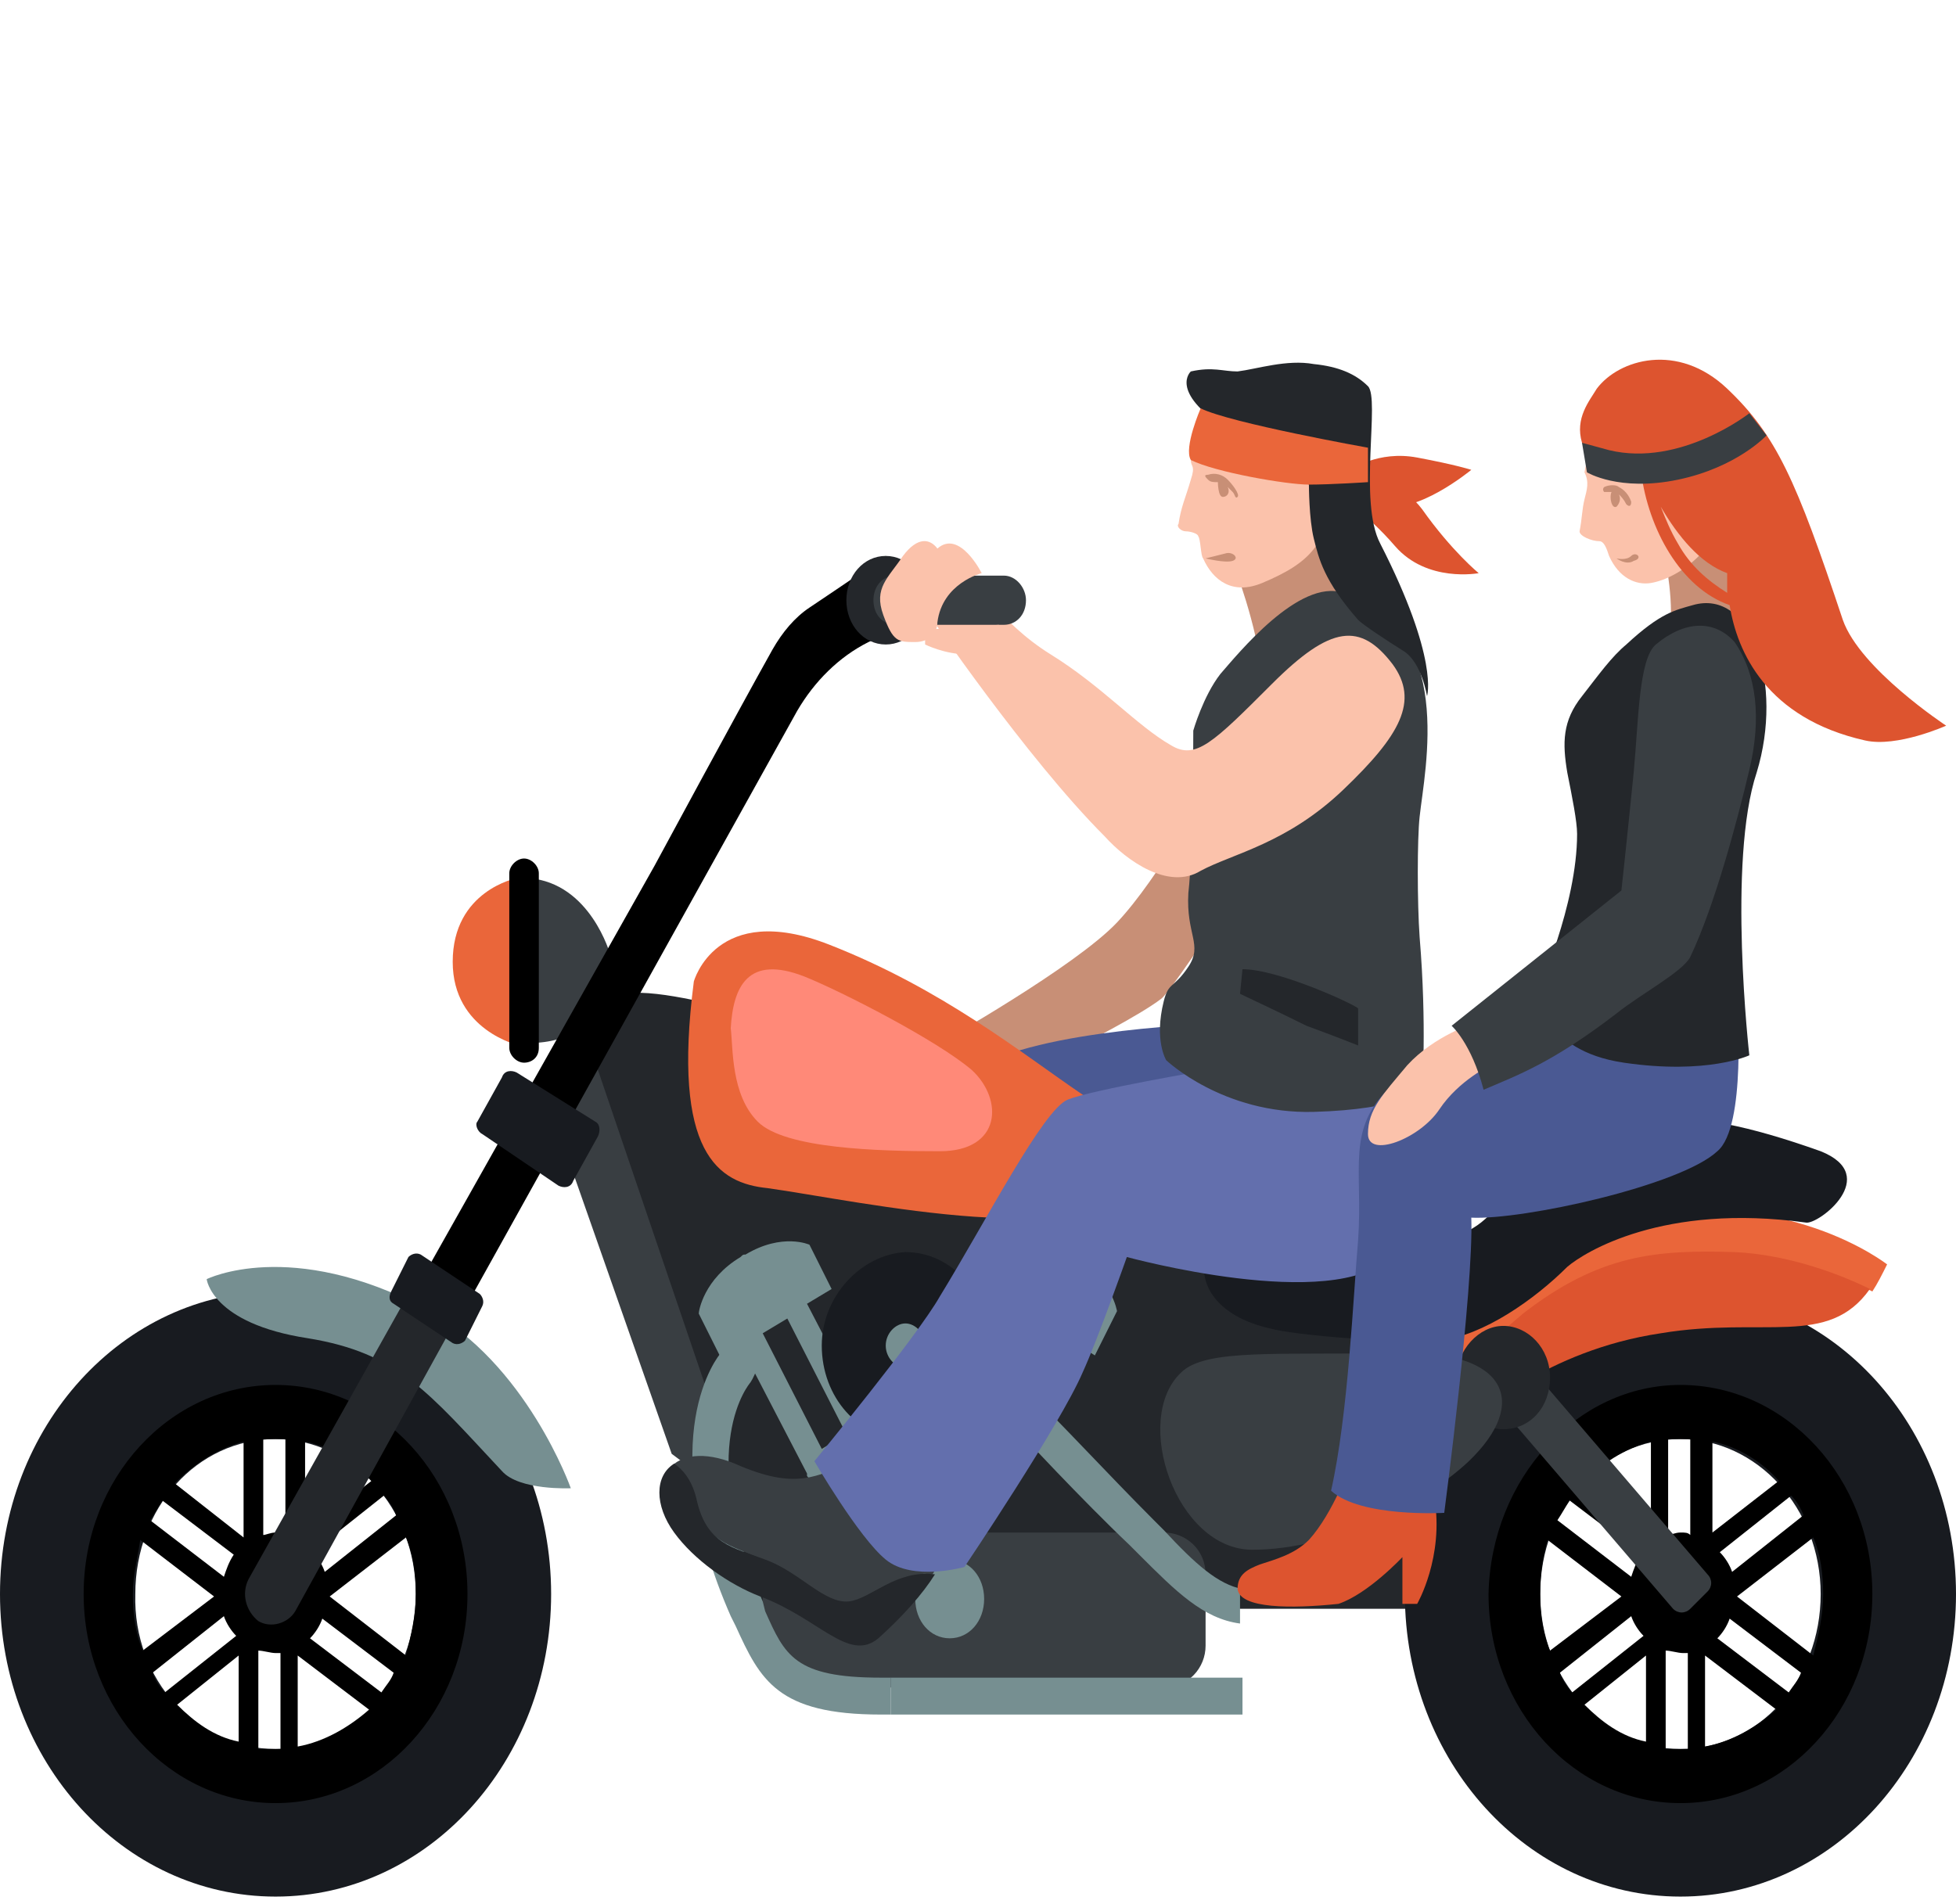 <?xml version="1.0" encoding="utf-8"?>
<!-- Generator: Adobe Illustrator 23.1.0, SVG Export Plug-In . SVG Version: 6.00 Build 0)  -->
<svg version="1.1" id="Layer_1" xmlns="http://www.w3.org/2000/svg" xmlns:xlink="http://www.w3.org/1999/xlink" x="0px" y="0px"
	 viewBox="0 0 79.5 77.4" style="enable-background:new 0 0 79.5 77.4;" xml:space="preserve">
<style type="text/css">
	.st0{fill:#C88F76;}
	.st1{fill:#4A5993;}
	.st2{fill:#24272B;}
	.st3{fill:#393E42;}
	.st4{fill:#181B20;}
	.st5{fill:#768F91;}
	.st6{fill:#EA663A;}
	.st7{fill:#DD542F;}
	.st8{fill:#FF8978;}
	.st9{fill:#636FAD;}
	.st10{fill:#FBC2AB;}
</style>
<g>
	<path class="st0" d="M49.1,32c0,0-2,3.7-3.7,5.5s-7.2,4.9-7.2,4.9l0.4,2.7c0,0,6.9-3.2,8.6-4.5c0.5-0.4,4-5.8,4-5.8L49.1,32z"/>
	<path class="st1" d="M49.7,41.6c0,0-7.6,0.2-10.1,1.9c-2.5,1.8,5.1,6.2,6.5,5.4C47.5,48.2,49.7,41.6,49.7,41.6z"/>
	<g>
		<g>
			<path class="st2" d="M30.2,41.1c3,0.7,6.6,5.3,9.4,6.1s12.9,5.1,12.9,5.1l11.6,1.1l-3.5,12H30.5c-1.1-2.8-6-15.9-6.7-19
				C22,38.9,25.7,40.1,30.2,41.1z"/>
			<polygon class="st3" points="22.6,45.7 27.3,59.1 28.5,60 29.2,57.9 24.1,42.9 			"/>
		</g>
		<g>
			<path class="st4" d="M68.3,52.5c6.2,0,11.2,5.5,11.2,12.3s-5,12.3-11.2,12.3s-11.2-5.5-11.2-12.3S62.2,52.5,68.3,52.5z
				 M68.3,71.1c3.2,0,5.7-2.8,5.7-6.3s-2.6-6.3-5.7-6.3c-3.2,0-5.7,2.8-5.7,6.3C62.6,68.3,65.2,71.1,68.3,71.1z"/>
			<path d="M68.3,56.3c4.3,0,7.8,3.8,7.8,8.5c0,4.7-3.5,8.5-7.8,8.5s-7.8-3.8-7.8-8.5C60.6,60.1,64.1,56.3,68.3,56.3z M62.6,64.8
				c0,0.8,0.1,1.6,0.4,2.3l2.9-2.2l-3-2.3C62.7,63.3,62.6,64,62.6,64.8z M69.3,71c1.1-0.2,2.1-0.8,2.9-1.5l-2.9-2.2V71z M72.7,68.8
				c0.2-0.3,0.4-0.5,0.5-0.8l-2.9-2.2c-0.1,0.3-0.3,0.6-0.5,0.8L72.7,68.8z M74.1,64.8c0-0.8-0.1-1.6-0.4-2.3l-3.1,2.4l0,0l3.1,2.4
				C73.9,66.5,74.1,65.7,74.1,64.8z M68.3,58.5c-0.2,0-0.3,0-0.5,0v3.9c0.1,0,0.3-0.1,0.5-0.1s0.3,0,0.4,0.1v-3.9
				C68.6,58.5,68.5,58.5,68.3,58.5z M66.3,64.1c0.1-0.3,0.2-0.6,0.4-0.9L63.8,61c-0.2,0.3-0.3,0.5-0.5,0.8L66.3,64.1z M69.6,62.3
				l2.7-2.1c-0.7-0.8-1.7-1.4-2.7-1.6V62.3z M69.9,63.1c0.2,0.2,0.4,0.5,0.5,0.8l2.9-2.3c-0.1-0.3-0.3-0.6-0.5-0.8L69.9,63.1z
				 M64.4,69.3c0.7,0.7,1.5,1.3,2.5,1.5v-3.5L64.4,69.3z M66.8,66.5c-0.2-0.2-0.4-0.5-0.5-0.8L63.4,68c0.1,0.3,0.3,0.6,0.5,0.8
				L66.8,66.5z M64.3,60.3l2.8,2.2v-3.9C66,58.9,65.1,59.5,64.3,60.3z M68.6,71.1v-3.9c-0.1,0-0.1,0-0.2,0c-0.2,0-0.5-0.1-0.7-0.1v4
				c0.2,0,0.5,0,0.7,0C68.4,71.1,68.5,71.1,68.6,71.1z"/>
		</g>
		<g>
			<path class="st4" d="M11.2,52.5c6.2,0,11.2,5.5,11.2,12.3s-5,12.3-11.2,12.3S0,71.6,0,64.8S5,52.5,11.2,52.5z M11.2,71.1
				c3.2,0,5.7-2.8,5.7-6.3s-2.6-6.3-5.7-6.3c-3.2,0-5.7,2.8-5.7,6.3C5.4,68.3,8,71.1,11.2,71.1z"/>
			<path d="M11.2,56.3c4.3,0,7.8,3.8,7.8,8.5c0,4.7-3.5,8.5-7.8,8.5s-7.8-3.8-7.8-8.5C3.4,60.1,6.9,56.3,11.2,56.3z M5.4,64.8
				c0,0.8,0.1,1.6,0.4,2.3l2.9-2.2l-3-2.3C5.6,63.3,5.4,64,5.4,64.8z M12.1,71c1.1-0.2,2.1-0.8,2.9-1.5l-2.9-2.2V71z M15.5,68.8
				c0.2-0.3,0.4-0.5,0.5-0.8l-2.9-2.2c-0.1,0.3-0.3,0.6-0.5,0.8L15.5,68.8z M16.9,64.8c0-0.8-0.1-1.6-0.4-2.3l-3.1,2.4l0,0l3.1,2.4
				C16.7,66.5,16.9,65.7,16.9,64.8z M11.2,58.5c-0.2,0-0.3,0-0.5,0v3.9c0.1,0,0.3-0.1,0.5-0.1s0.3,0,0.4,0.1v-3.9
				C11.5,58.5,11.3,58.5,11.2,58.5z M9.1,64.1c0.1-0.3,0.2-0.6,0.4-0.9L6.6,61c-0.2,0.3-0.3,0.5-0.5,0.8L9.1,64.1z M12.4,62.3
				l2.7-2.1c-0.7-0.8-1.7-1.4-2.7-1.6V62.3z M12.7,63.1c0.2,0.2,0.4,0.5,0.5,0.8l2.9-2.3c-0.1-0.3-0.3-0.6-0.5-0.8L12.7,63.1z
				 M7.2,69.3c0.7,0.7,1.5,1.3,2.5,1.5v-3.5L7.2,69.3z M9.6,66.5c-0.2-0.2-0.4-0.5-0.5-0.8L6.2,68c0.1,0.3,0.3,0.6,0.5,0.8L9.6,66.5
				z M7.1,60.3l2.8,2.2v-3.9C8.8,58.9,7.9,59.5,7.1,60.3z M11.4,71.1v-3.9c-0.1,0-0.1,0-0.2,0c-0.2,0-0.5-0.1-0.7-0.1v4
				c0.2,0,0.5,0,0.7,0C11.2,71.1,11.3,71.1,11.4,71.1z"/>
		</g>
		<path class="st5" d="M23.2,60.5c0,0-1.8-5.1-5.9-7.3C11.8,50.3,8.4,52,8.4,52s0.2,1.8,4.1,2.4c3.7,0.6,4.9,2.2,7.9,5.4
			C21.1,60.6,23.2,60.5,23.2,60.5z"/>
		<g>
			<path class="st3" d="M21.5,35.7c2.5,0.2,3.3,3.1,3.3,3.1s0.3,3.6-3.3,3.6c0,0,0,0-0.1,0v-6.7H21.5z"/>
			<path class="st6" d="M21,35.7c0,0-2.6,0.5-2.6,3.4c0,2.8,2.7,3.4,2.7,3.4L21,35.7z"/>
			<path d="M21.3,43.2L21.3,43.2c-0.3,0-0.6-0.3-0.6-0.6v-7.1c0-0.3,0.3-0.6,0.6-0.6l0,0c0.3,0,0.6,0.3,0.6,0.6v7.1
				C21.9,43,21.6,43.2,21.3,43.2z"/>
		</g>
		<g>
			<path class="st3" d="M32.7,68.6h14.6c1,0,1.7-0.8,1.7-1.7V64c0-1-0.8-1.7-1.7-1.7H32.7c-1,0-1.7,0.8-1.7,1.7v2.9
				C31,67.8,31.8,68.6,32.7,68.6z"/>
			<path class="st5" d="M37.2,65c0,0.9,0.6,1.6,1.4,1.6c0.8,0,1.4-0.7,1.4-1.6s-0.6-1.6-1.4-1.6S37.2,64.1,37.2,65z"/>
			<path class="st4" d="M31.4,63c0,1.2,0.8,2.1,1.9,2.1c1,0,1.9-0.9,1.9-2.1c0-1.2-0.8-2.1-1.9-2.1C32.2,60.9,31.4,61.8,31.4,63z"/>
		</g>
		<g>
			<path class="st6" d="M61.9,53.5c-1.4,1-2.3,2.1-2.9,3l-1.1-1.3c0,0,1.8-4.1,8.2-5.6s10.6,1.8,10.6,1.8c-0.2,0.4-0.4,0.8-0.6,1.1
				c-1-0.5-3.2-1.4-5.5-1.5C67.3,50.8,65.1,51.1,61.9,53.5z"/>
			<path class="st7" d="M67.5,54.2c-4.7,0.7-7.5,3.4-7.5,3.4l-1-1.2c0.6-0.9,1.6-1.9,2.9-3c3.1-2.4,5.4-2.6,8.6-2.5
				c2.3,0.1,4.5,1,5.5,1.5C74.3,54.8,71.7,53.5,67.5,54.2z"/>
		</g>
		<path class="st4" d="M51,50c-2.4-0.4-3.3,3.1,0.6,4c1.1,0.3,5.1,0.6,6.9,0.5c1.8-0.2,3.9-1.7,5.2-3c0.7-0.6,3.9-2.6,9.7-1.8
			c0.5,0.1,3.1-1.9,0.6-2.9c-5.9-2.1-8.4-1.7-12,1.1C59.9,49.5,60.9,51.6,51,50z"/>
		<g>
			<path class="st3" d="M60.2,56.3l7.8,9.1c0.2,0.2,0.5,0.2,0.7,0l0.7-0.7c0.2-0.2,0.2-0.5,0-0.7l-7.8-9.1c-0.2-0.2-0.5-0.2-0.7,0
				l-0.7,0.7C60,55.8,60,56.1,60.2,56.3z"/>
			<path class="st2" d="M59.2,56c0,1.2,0.9,2.1,1.9,2.1c1.1,0,1.9-0.9,1.9-2.1c0-1.2-0.9-2.1-1.9-2.1C60.1,53.9,59.2,54.9,59.2,56z"
				/>
			<path class="st3" d="M56.9,55C52,55.1,49,54.8,48,55.8c-2,1.9-0.2,7.2,2.9,7.2c3.3,0,7-1.9,8.8-3.6C62.2,57,61.2,54.9,56.9,55z"
				/>
		</g>
		<g>
			<g>
				<path d="M36,22.6c0,0-1.9,1.3-3.1,2.1c-0.6,0.4-1.1,1-1.5,1.7c-1.4,2.5-4.8,8.8-4.8,8.8l-9.8,17.4l1.7,1.3l13.9-25
					c0.7-1.2,1.7-2.2,2.9-2.8l1.5-0.7C36.8,25.4,36,22.6,36,22.6z"/>
				<path class="st2" d="M10.5,65.9c-0.5-0.4-0.7-1.1-0.4-1.7l6.5-11.6l1.8,1.3L12,65.5C11.7,66,11,66.2,10.5,65.9z"/>
			</g>
			<path class="st4" d="M19.6,46.1l3.1,2.1c0.2,0.1,0.5,0.1,0.6-0.2l1-1.8c0.1-0.2,0.1-0.5-0.1-0.6l-3.2-2c-0.2-0.1-0.5-0.1-0.6,0.2
				l-1,1.8C19.3,45.7,19.4,46,19.6,46.1z"/>
			<path class="st4" d="M16,53l2.4,1.6c0.2,0.1,0.4,0,0.5-0.1l0.7-1.4c0.1-0.2,0-0.4-0.1-0.5L17.1,51c-0.2-0.1-0.4,0-0.5,0.1
				l-0.7,1.4C15.8,52.7,15.8,52.9,16,53z"/>
		</g>
		<g>
			<path class="st6" d="M28.2,39.9c0,0,0.9-3.3,5.5-1.5s7.8,4.4,10.3,6.1c0.7,0.5,1.8,1.1,1.6,3.2c-0.4,3.4-10.8,1.1-14.4,0.6
				C29.2,48.1,27.3,46.9,28.2,39.9z"/>
			<path class="st8" d="M32.7,39.7c1.5,0.6,5.4,2.6,6.8,3.8c1.3,1.2,1.2,3.3-1.3,3.3s-6.3-0.1-7.4-1.2c-1.1-1.1-1-3-1.1-3.8
				C29.8,40.1,30.4,38.8,32.7,39.7z"/>
		</g>
		<path class="st5" d="M38.2,58.5c0-0.1,0-0.2,0.1-0.3l0,0L41,53l-1-0.6l0.9-1.8c0,0,1.1-0.5,2.6,0.4c0,0,0,0,0.1,0.1h0.1
			c1.5,0.9,1.7,2.2,1.7,2.2l-0.9,1.8l-0.8-0.5L41,59.9V60c-0.2,0.3-0.5,0.4-0.8,0.2l-1.7-1.1c-0.1-0.1-0.2-0.2-0.3-0.4
			C38.2,58.6,38.2,58.6,38.2,58.5z M39.4,58.3l1,0.6l2.4-4.8l-1-0.6L39.4,58.3z"/>
		<path class="st5" d="M30.1,51.1C30.1,51,30.1,51,30.1,51.1c0.1-0.1,0.1-0.1,0.2-0.1c1.5-0.9,2.6-0.4,2.6-0.4l0.9,1.8l-1,0.6
			l2.7,5.2l0,0c0,0.1,0.1,0.2,0.1,0.3s0,0.1,0,0.2c0,0.2-0.1,0.3-0.3,0.4l-1.7,1.1c-0.3,0.2-0.6,0.1-0.8-0.2v-0.1l-2.7-5.2l-0.8,0.5
			l-0.9-1.8C28.4,53.3,28.6,52,30.1,51.1z M33.4,58.9l1-0.6L32,53.6l-1,0.6L33.4,58.9z"/>
		<g>
			<path class="st4" d="M33.4,54.7c0,2.1,1.5,3.8,3.4,3.8s3.4-1.7,3.4-3.8s-1.5-3.8-3.4-3.8C35,51,33.4,52.7,33.4,54.7z"/>
			<path class="st5" d="M36,54.7c0,0.5,0.4,0.9,0.8,0.9c0.5,0,0.8-0.4,0.8-0.9s-0.4-0.9-0.8-0.9S36,54.2,36,54.7z"/>
		</g>
		<g>
			<path class="st5" d="M36.2,68.2h-0.4c-3.5,0-3.9-0.9-4.7-2.7L31,65.1c-2.8-6.3-0.5-8.9-0.5-8.9c0.2-0.3,0.6-1.2,0.1-1.6
				c-0.5-0.4-1.1,0.1-1.3,0.4c-0.1,0.1-2.8,3.4,0.4,10.7l0.2,0.4c1,2.2,1.7,3.6,5.9,3.6h0.4C36.2,69.7,36.2,68.2,36.2,68.2z"/>
		</g>
		<g>
			<path class="st5" d="M50.5,64.6c-1-0.2-1.9-1-3.2-2.4l-0.4-0.4c-1.8-1.8-4.4-4.6-4.5-4.6c-0.3-0.3-0.7-0.3-1,0s-0.2,0.8,0,1
				c0,0,2.6,2.8,4.5,4.6l0.4,0.4c1.5,1.5,2.6,2.6,4.1,2.8v-1.4H50.5z"/>
		</g>
	</g>
	<rect x="36.2" y="68.2" class="st5" width="14.3" height="1.5"/>
	<g>
		<path class="st3" d="M28.2,60.9c0.4,1.8,1.5,1.9,2.8,2.5c1.3,0.5,2.4,1.8,3.4,1.7c0.9-0.1,1.9-1.3,3.5-1.1c1.2-1.9,1.1-3.4,1-3.3
			l-4.5-1.1c-1.2,0.3-1.9,1-4.3,0c-1.3-0.6-2.3-0.5-2.8,0C27.6,59.7,28,60.1,28.2,60.9z"/>
		<path class="st2" d="M27.4,62.3c0.8,1.1,2.2,2.1,3.5,2.6c2.4,0.9,3.6,2.7,4.8,1.7c1-0.9,1.8-1.8,2.3-2.6c-1.6-0.2-2.6,1-3.5,1.1
			c-1,0.1-2-1.2-3.4-1.7c-1.3-0.5-2.4-0.6-2.8-2.5c-0.2-0.8-0.6-1.2-0.9-1.4C26.6,60,26.6,61.2,27.4,62.3z"/>
	</g>
	<path class="st9" d="M49.1,43.5c0,0-4.7,0.8-5.7,1.2s-3.3,4.9-5.2,8c-0.9,1.6-5.1,6.7-5.1,6.7s1.8,3.1,2.9,4
		c1.1,0.9,3.2,0.3,3.2,0.3s3.9-5.8,4.8-7.9c0.6-1.3,1.8-4.7,1.8-4.7s8.4,2.3,10.7,0c2-2,0.8-8,0.8-8L49.1,43.5z"/>
	<path class="st0" d="M50,22.6c0,0,0.8,1.9,1.2,4.1s3.9-1.5,3.9-1.5l-0.8-3.4L50,22.6z"/>
	<path class="st3" d="M54.6,24.1c-1.8-0.6-4.3,2.5-5,3.3c-0.7,0.9-1.1,2.3-1.1,2.3s0,4.9-0.2,6.6c-0.1,1.7,0.6,2.1,0,3
		s-0.8,0.6-1,1.4c-0.4,1.6,0.1,2.4,0.1,2.4s2.3,2.2,6,2.1c3.6-0.1,4.4-0.9,4.4-0.9s0.2-2.6-0.1-6.2c-0.1-1.4-0.1-4,0-4.9
		C57.9,31.3,59.2,25.5,54.6,24.1z"/>
	<path class="st10" d="M39.4,23.3c0,0,1.2,2,3.3,3.3s3.5,2.9,4.9,3.7c1,0.6,1.7-0.1,4.1-2.5c2.4-2.4,3.6-2.5,4.9-0.8
		c1.1,1.5,0.3,2.9-2,5.1s-4.5,2.6-5.8,3.3c-1.3,0.8-3-0.4-3.9-1.4c-3.2-3.2-7.2-9.1-7.2-9.1L39.4,23.3z"/>
	<path class="st2" d="M34.4,24.4c0,1,0.7,1.8,1.6,1.8s1.6-0.8,1.6-1.8s-0.7-1.8-1.6-1.8S34.4,23.4,34.4,24.4z"/>
	<path class="st3" d="M36.4,25.4h4.4c0.5,0,0.9-0.4,0.9-1l0,0c0-0.5-0.4-1-0.9-1h-4.4c-0.5,0-0.9,0.4-0.9,1l0,0
		C35.5,25,35.9,25.4,36.4,25.4z"/>
	<path class="st10" d="M54.1,19.7c0,2.4-0.9,3.2-2.8,4c-1.2,0.5-2-0.1-2.4-1c-0.1-0.1-0.1-0.8-0.2-0.9c0-0.1-0.3-0.2-0.5-0.2
		s-0.4-0.2-0.3-0.3c0.1-0.7,0.3-1.1,0.5-1.8c0.2-0.6,0-0.5,0-0.8c0-2.4,1.2-3.4,2.8-3.4S54.1,17.2,54.1,19.7z"/>
	<path class="st7" d="M54.9,19.1c0,0,1.1-0.8,2.7-0.5s2.2,0.5,2.2,0.5s-2.3,1.9-3.6,1.4C54.9,20,54.9,19.1,54.9,19.1z"/>
	<path class="st7" d="M57.8,20.7c-1.3-1.7-3-1-3-1h-0.9c0,0,1.6,1.1,2.8,2.5c1.3,1.5,3.4,1.1,3.4,1.1S59,22.4,57.8,20.7z"/>
	<path class="st2" d="M48.4,15.1c0,0-0.9,0.8,1.4,2.3c1.2,0.8,3.4,2.3,3.4,2.3s0,1.4,0.2,2.2s0.4,1.7,1.8,3.3
		c0.2,0.2,1.1,0.8,1.9,1.3c0.7,0.5,0.9,1.8,0.9,1.8s0.5-1.5-1.9-6.2c-0.9-1.7,0-5.9-0.5-6.4s-1.2-0.8-2.2-0.9
		c-1.1-0.2-2.3,0.2-3.1,0.3C49.7,15.1,49.3,14.9,48.4,15.1z"/>
	<path class="st6" d="M48.8,16.6c0,0-0.7,1.6-0.4,2.1c1,0.5,3.9,1,4.8,1c0.9,0,2.4-0.1,2.4-0.1v-1.4C55.6,18.2,50,17.2,48.8,16.6z"
		/>
	<path class="st10" d="M38.1,22.3c-0.3-0.4-0.8-0.5-1.4,0.3c-0.6,0.9-1.2,1.3-0.8,2.4s0.6,1.1,1.3,1.1c0.6,0,0.9-0.4,0.9-0.8
		c0.2-1.6,1.8-2,1.8-2S39,21.5,38.1,22.3z"/>
	<path class="st10" d="M37.6,25.6v0.6c0,0,0.8,0.4,1.7,0.4s1.3-1.2,1.3-1.2L37.6,25.6z"/>
	<path class="st2" d="M50.5,39.4l-0.1,1c0,0,1.7,0.8,2.7,1.3c1.1,0.4,2.1,0.8,2.1,0.8V41C55.2,40.9,52,39.4,50.5,39.4z"/>
	<path class="st0" d="M67.6,22.3c0,0,0.4,1.7,0.3,3.1c-0.2,1.5,2.9,0.3,2.9,0.3l-0.4-3.8L67.6,22.3z"/>
	<path class="st10" d="M70.2,19.9c0,2.2-1.9,3.6-3.1,3.8c-0.6,0.1-1.3-0.2-1.7-1.1C65.3,22.3,65.2,22,65,22c-0.3,0-0.8-0.2-0.8-0.4
		c0.1-0.5,0.1-0.9,0.2-1.3s0.2-0.7,0-1.1c0.4-2.2,1.2-3.4,2.8-3.4C68.9,15.9,70.2,17.7,70.2,19.9z"/>
	<path class="st7" d="M54.9,59.5c0,0-0.7,2-1.7,3.1c-0.6,0.6-1.4,0.8-2,1c-0.5,0.2-0.9,0.4-0.9,1c0.1,0.8,2.2,0.8,4.1,0.6
		c1.2-0.4,2.6-1.9,2.6-1.9v1.9h0.6c0,0,1.1-1.9,0.7-4.3C57.8,58.5,54.9,59.5,54.9,59.5z"/>
	<path class="st1" d="M66.4,40.4c0,0-3.9,0.3-7.2,2.1c-0.9,0.5-2.2,1.2-2.7,1.7c-1.8,1.7-1.1,3.3-1.3,6.2c-0.2,2.3-0.4,7.1-1.1,10.2
		c1.2,1.1,4.6,0.9,4.6,0.9s1.2-9.1,1.1-12c2.1,0.1,8.5-1.3,10-2.7c1.2-1,0.8-6,0.8-6L66.4,40.4z"/>
	<path class="st2" d="M68.8,24.6c-0.7,0.2-1.3,0.3-2.7,1.6c-0.6,0.5-1.1,1.2-1.8,2.1c-0.8,1-0.8,1.9-0.6,3.1c0.2,1,0.4,2,0.4,2.5
		c0,2.9-1.6,6.4-1.6,6.4s0.1,2.4,3.5,2.9s5.1-0.3,5.1-0.3s-0.9-7.9,0.3-11.5C72.5,27.8,71.2,23.9,68.8,24.6z"/>
	<path class="st10" d="M59.9,41.6c0,0-1.6,0.5-2.7,1.7c-1,1.2-1.6,1.8-1.6,2.8s2.1,0.2,2.9-1c0.8-1.2,2.1-1.8,2.1-1.8L59.9,41.6z"/>
	<path class="st3" d="M67.3,26.2c-0.7,0.6-0.7,3.1-0.9,5.2c-0.3,3-0.5,4.8-0.5,4.8L59,41.7c0,0,0.8,0.7,1.3,2.6
		c1.4-0.6,2.8-1.1,5.4-3.1c1-0.8,2.7-1.7,3-2.3c1-2.1,1.9-5.5,2.4-7.6s0.3-3.9-0.6-5.2C69.7,25.2,68.5,25.2,67.3,26.2z"/>
	<path class="st7" d="M74.9,25.2c-1.9-5.7-2.7-7.5-4.7-9.4s-4.4-1.2-5.3,0C64.6,16.3,64,17,64.3,18c0.2,0.5,2.4,0.9,2.4,1.2
		c0.3,2.3,1.6,4.7,3.6,5.4c0.3,1.9,1.5,4.6,5.5,5.5c1.3,0.3,3.3-0.6,3.3-0.6S75.6,27.2,74.9,25.2z M68.2,22.1
		c-0.3-0.5-0.5-1-0.7-1.5c0.7,1.2,1.6,2.3,2.7,2.7c0,0.2,0,0.5,0,0.8C69.4,23.6,68.7,23,68.2,22.1z"/>
	<path class="st3" d="M71.1,16.8c0,0-2.8,2.2-5.7,1.5L64.3,18l0.2,1.2c0,0,1.3,0.8,3.7,0.3c2.4-0.5,3.6-1.8,3.6-1.8L71.1,16.8z"/>
	<path class="st0" d="M49.9,19.5c-0.2-0.2-0.5-0.3-0.8-0.2c-0.2,0-0.1,0.1,0,0.2s0.2,0.1,0.4,0.1c0,0,0,0.6,0.2,0.6s0.3-0.2,0.2-0.4
		c0.1,0.1,0.1,0.1,0.2,0.2c0.1,0.1,0.1,0.3,0.2,0.2C50.4,20.1,50.1,19.7,49.9,19.5z"/>
	<path class="st0" d="M49,22.7c0,0,0.4-0.1,0.8-0.2c0.3-0.1,0.6,0.2,0.3,0.3C49.8,22.9,49,22.7,49,22.7z"/>
	<path class="st0" d="M66.3,20.4c-0.1-0.3-0.3-0.5-0.5-0.6c-0.1-0.1-0.4-0.1-0.6,0c-0.1,0.1,0,0.2,0,0.2c0.1,0,0.2,0,0.3,0
		c-0.1,0.2,0,0.7,0.2,0.6c0.1-0.1,0.2-0.3,0.1-0.5c0.1,0.1,0.2,0.2,0.3,0.4C66.2,20.6,66.3,20.6,66.3,20.4z"/>
	<path class="st0" d="M65.7,22.7c0,0,0.4,0.1,0.6-0.1s0.5,0.1,0.1,0.2C66.1,23,65.7,22.7,65.7,22.7z"/>
</g>
</svg>
